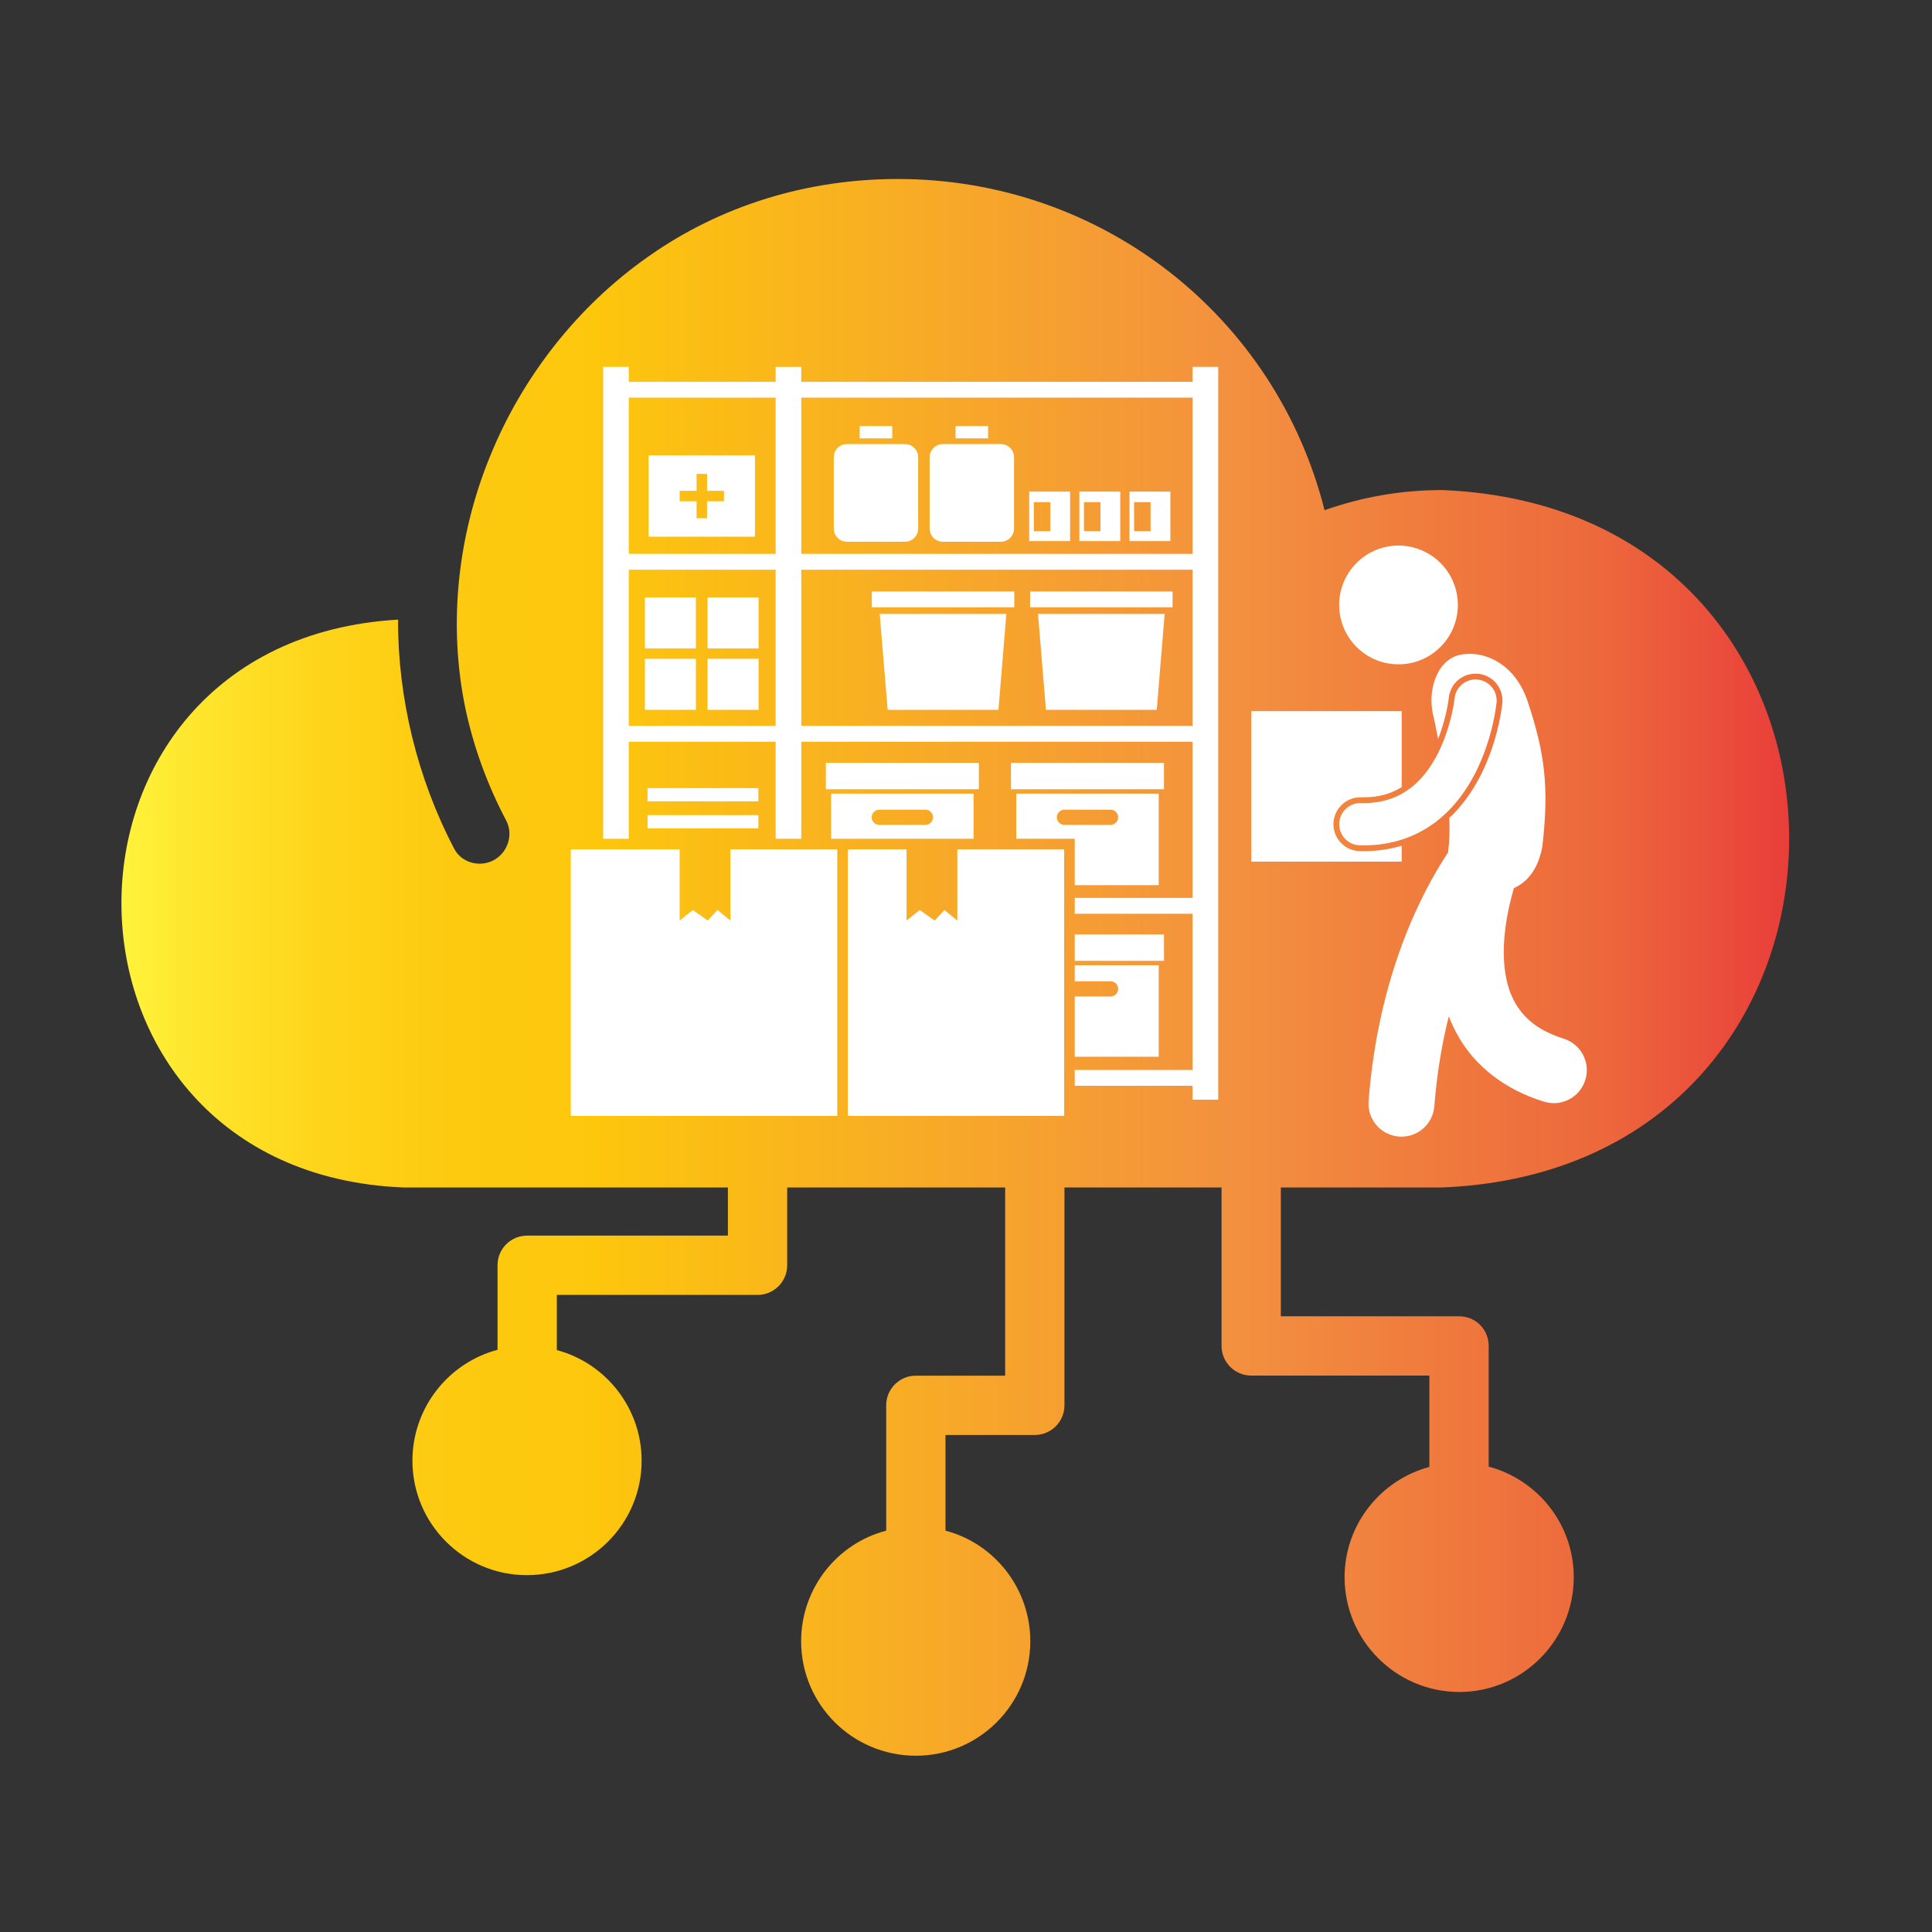 <svg xmlns="http://www.w3.org/2000/svg" xmlns:xlink="http://www.w3.org/1999/xlink" width="1024" zoomAndPan="magnify" viewBox="0 0 768 768" height="1024" preserveAspectRatio="xMidYMid meet" version="1.0"><rect x="0" y="0" width="768" height="768" fill="#333333" stroke="none"/><defs><clipPath id="id1"><path d="M 48 71 L 712 71 L 712 698 L 48 698 Z M 48 71 " clip-rule="nonzero"/></clipPath><clipPath id="id2"><path d="M 573.328 472.039 L 509.152 472.039 L 509.152 523.242 L 579.984 523.242 C 586.582 523.242 591.77 528.43 591.77 535.031 L 591.77 583.004 C 611.215 588.191 625.594 605.871 625.594 626.973 C 625.594 652.078 605.203 672.59 580.102 672.59 C 555 672.59 534.492 652.078 534.492 626.973 C 534.492 605.988 548.871 588.309 568.199 583.121 L 568.199 546.816 L 497.367 546.816 C 490.883 546.816 485.582 541.512 485.582 535.031 L 485.582 472.039 L 423.137 472.039 L 423.137 558.637 C 423.137 565.148 417.859 570.426 411.352 570.426 L 375.844 570.426 L 375.844 608.461 C 375.848 608.465 375.852 608.465 375.855 608.465 C 395.301 613.535 409.562 631.449 409.562 652.434 C 409.562 677.539 389.176 697.93 364.07 697.93 C 338.852 697.93 318.461 677.539 318.461 652.434 C 318.461 631.453 332.715 613.539 352.273 608.469 L 352.273 558.637 C 352.273 552.129 357.551 546.852 364.059 546.852 L 399.566 546.852 L 399.566 472.039 L 312.922 472.039 L 312.922 502.969 C 312.922 509.449 307.617 514.754 301.137 514.754 L 221.348 514.754 L 221.348 536.68 C 240.793 541.867 255.055 559.664 255.055 580.645 C 255.055 605.754 234.664 626.145 209.441 626.145 C 184.34 626.145 163.949 605.754 163.949 580.645 C 163.949 559.547 178.328 541.746 197.777 536.562 L 197.777 502.969 C 197.777 496.367 203.078 491.18 209.562 491.18 L 289.352 491.18 L 289.352 472.039 L 160.359 472.039 C 12.211 466.031 10.328 254.918 158.238 246.312 C 158.117 277.43 165.898 309.375 180.512 337.312 C 182.516 341.199 186.523 343.32 190.648 343.32 C 192.648 343.32 194.652 342.852 196.539 341.789 C 201.961 338.609 204.082 331.77 201.254 326.23 C 193.828 312.203 188.289 297.117 184.988 281.555 C 178.035 247.961 181.926 212.602 195.008 180.891 C 207.852 149.539 229.656 121.719 257.473 102.152 C 286.582 81.523 321.23 71.152 356.824 71.152 C 438.027 71.152 507.09 125.727 526.539 202.816 C 541.504 197.512 557.18 194.801 573.328 194.801 C 757.301 202.344 757.066 464.496 573.328 472.039 Z M 573.328 472.039 " clip-rule="nonzero"/></clipPath><linearGradient x1="0.8" gradientTransform="matrix(11.838, 0, 0, 11.84, 0.918, 5.658)" y1="32" x2="63.893" gradientUnits="userSpaceOnUse" y2="32" id="id3"><stop stop-opacity="1" stop-color="rgb(100%, 95.299%, 23.099%)" offset="0"/><stop stop-opacity="1" stop-color="rgb(100%, 95.299%, 23.099%)" offset="0.031"/><stop stop-opacity="1" stop-color="rgb(100%, 95.299%, 23.099%)" offset="0.047"/><stop stop-opacity="1" stop-color="rgb(99.977%, 95.036%, 22.813%)" offset="0.051"/><stop stop-opacity="1" stop-color="rgb(99.954%, 94.774%, 22.53%)" offset="0.055"/><stop stop-opacity="1" stop-color="rgb(99.91%, 94.257%, 21.968%)" offset="0.059"/><stop stop-opacity="1" stop-color="rgb(99.867%, 93.739%, 21.407%)" offset="0.062"/><stop stop-opacity="1" stop-color="rgb(99.823%, 93.222%, 20.845%)" offset="0.066"/><stop stop-opacity="1" stop-color="rgb(99.779%, 92.705%, 20.285%)" offset="0.07"/><stop stop-opacity="1" stop-color="rgb(99.734%, 92.188%, 19.724%)" offset="0.074"/><stop stop-opacity="1" stop-color="rgb(99.69%, 91.672%, 19.162%)" offset="0.078"/><stop stop-opacity="1" stop-color="rgb(99.646%, 91.154%, 18.6%)" offset="0.082"/><stop stop-opacity="1" stop-color="rgb(99.602%, 90.637%, 18.04%)" offset="0.086"/><stop stop-opacity="1" stop-color="rgb(99.6%, 90.227%, 17.612%)" offset="0.09"/><stop stop-opacity="1" stop-color="rgb(99.599%, 89.818%, 17.184%)" offset="0.094"/><stop stop-opacity="1" stop-color="rgb(99.599%, 89.412%, 16.76%)" offset="0.098"/><stop stop-opacity="1" stop-color="rgb(99.599%, 89.006%, 16.338%)" offset="0.102"/><stop stop-opacity="1" stop-color="rgb(99.599%, 88.6%, 15.915%)" offset="0.105"/><stop stop-opacity="1" stop-color="rgb(99.599%, 88.194%, 15.492%)" offset="0.109"/><stop stop-opacity="1" stop-color="rgb(99.599%, 87.788%, 15.07%)" offset="0.113"/><stop stop-opacity="1" stop-color="rgb(99.599%, 87.383%, 14.647%)" offset="0.117"/><stop stop-opacity="1" stop-color="rgb(99.599%, 86.977%, 14.223%)" offset="0.121"/><stop stop-opacity="1" stop-color="rgb(99.599%, 86.571%, 13.8%)" offset="0.125"/><stop stop-opacity="1" stop-color="rgb(99.599%, 86.165%, 13.377%)" offset="0.129"/><stop stop-opacity="1" stop-color="rgb(99.599%, 85.759%, 12.955%)" offset="0.133"/><stop stop-opacity="1" stop-color="rgb(99.599%, 85.353%, 12.532%)" offset="0.137"/><stop stop-opacity="1" stop-color="rgb(99.599%, 84.947%, 12.109%)" offset="0.141"/><stop stop-opacity="1" stop-color="rgb(99.599%, 84.541%, 11.685%)" offset="0.145"/><stop stop-opacity="1" stop-color="rgb(99.599%, 84.135%, 11.263%)" offset="0.148"/><stop stop-opacity="1" stop-color="rgb(99.594%, 83.765%, 10.88%)" offset="0.152"/><stop stop-opacity="1" stop-color="rgb(99.59%, 83.395%, 10.497%)" offset="0.156"/><stop stop-opacity="1" stop-color="rgb(99.567%, 83.156%, 10.257%)" offset="0.16"/><stop stop-opacity="1" stop-color="rgb(99.545%, 82.916%, 10.017%)" offset="0.164"/><stop stop-opacity="1" stop-color="rgb(99.522%, 82.677%, 9.778%)" offset="0.168"/><stop stop-opacity="1" stop-color="rgb(99.501%, 82.437%, 9.538%)" offset="0.172"/><stop stop-opacity="1" stop-color="rgb(99.478%, 82.198%, 9.299%)" offset="0.176"/><stop stop-opacity="1" stop-color="rgb(99.455%, 81.958%, 9.059%)" offset="0.18"/><stop stop-opacity="1" stop-color="rgb(99.432%, 81.718%, 8.82%)" offset="0.184"/><stop stop-opacity="1" stop-color="rgb(99.411%, 81.479%, 8.58%)" offset="0.188"/><stop stop-opacity="1" stop-color="rgb(99.388%, 81.239%, 8.34%)" offset="0.191"/><stop stop-opacity="1" stop-color="rgb(99.367%, 81.001%, 8.101%)" offset="0.195"/><stop stop-opacity="1" stop-color="rgb(99.344%, 80.762%, 7.861%)" offset="0.199"/><stop stop-opacity="1" stop-color="rgb(99.323%, 80.522%, 7.622%)" offset="0.203"/><stop stop-opacity="1" stop-color="rgb(99.3%, 80.283%, 7.382%)" offset="0.207"/><stop stop-opacity="1" stop-color="rgb(99.278%, 80.043%, 7.143%)" offset="0.211"/><stop stop-opacity="1" stop-color="rgb(99.255%, 79.803%, 6.903%)" offset="0.215"/><stop stop-opacity="1" stop-color="rgb(99.232%, 79.564%, 6.664%)" offset="0.219"/><stop stop-opacity="1" stop-color="rgb(99.216%, 79.366%, 6.461%)" offset="0.223"/><stop stop-opacity="1" stop-color="rgb(99.199%, 79.169%, 6.259%)" offset="0.227"/><stop stop-opacity="1" stop-color="rgb(99.199%, 79.106%, 6.177%)" offset="0.234"/><stop stop-opacity="1" stop-color="rgb(99.199%, 78.92%, 5.928%)" offset="0.25"/><stop stop-opacity="1" stop-color="rgb(99.199%, 78.671%, 5.595%)" offset="0.266"/><stop stop-opacity="1" stop-color="rgb(99.199%, 78.423%, 5.264%)" offset="0.281"/><stop stop-opacity="1" stop-color="rgb(99.199%, 78.175%, 4.933%)" offset="0.297"/><stop stop-opacity="1" stop-color="rgb(99.173%, 77.882%, 4.866%)" offset="0.305"/><stop stop-opacity="1" stop-color="rgb(99.103%, 77.47%, 5.19%)" offset="0.309"/><stop stop-opacity="1" stop-color="rgb(99.059%, 77.226%, 5.417%)" offset="0.312"/><stop stop-opacity="1" stop-color="rgb(99.014%, 76.982%, 5.644%)" offset="0.316"/><stop stop-opacity="1" stop-color="rgb(98.97%, 76.74%, 5.872%)" offset="0.32"/><stop stop-opacity="1" stop-color="rgb(98.926%, 76.495%, 6.097%)" offset="0.324"/><stop stop-opacity="1" stop-color="rgb(98.882%, 76.251%, 6.325%)" offset="0.328"/><stop stop-opacity="1" stop-color="rgb(98.837%, 76.007%, 6.552%)" offset="0.332"/><stop stop-opacity="1" stop-color="rgb(98.793%, 75.764%, 6.779%)" offset="0.336"/><stop stop-opacity="1" stop-color="rgb(98.749%, 75.52%, 7.005%)" offset="0.34"/><stop stop-opacity="1" stop-color="rgb(98.705%, 75.276%, 7.233%)" offset="0.344"/><stop stop-opacity="1" stop-color="rgb(98.66%, 75.032%, 7.458%)" offset="0.348"/><stop stop-opacity="1" stop-color="rgb(98.616%, 74.788%, 7.686%)" offset="0.352"/><stop stop-opacity="1" stop-color="rgb(98.572%, 74.544%, 7.913%)" offset="0.355"/><stop stop-opacity="1" stop-color="rgb(98.529%, 74.301%, 8.141%)" offset="0.359"/><stop stop-opacity="1" stop-color="rgb(98.485%, 74.057%, 8.366%)" offset="0.363"/><stop stop-opacity="1" stop-color="rgb(98.441%, 73.813%, 8.594%)" offset="0.367"/><stop stop-opacity="1" stop-color="rgb(98.396%, 73.569%, 8.82%)" offset="0.371"/><stop stop-opacity="1" stop-color="rgb(98.352%, 73.325%, 9.047%)" offset="0.375"/><stop stop-opacity="1" stop-color="rgb(98.308%, 73.08%, 9.274%)" offset="0.379"/><stop stop-opacity="1" stop-color="rgb(98.264%, 72.838%, 9.502%)" offset="0.383"/><stop stop-opacity="1" stop-color="rgb(98.219%, 72.594%, 9.727%)" offset="0.387"/><stop stop-opacity="1" stop-color="rgb(98.175%, 72.35%, 9.955%)" offset="0.391"/><stop stop-opacity="1" stop-color="rgb(98.131%, 72.105%, 10.181%)" offset="0.395"/><stop stop-opacity="1" stop-color="rgb(98.087%, 71.861%, 10.408%)" offset="0.398"/><stop stop-opacity="1" stop-color="rgb(98.042%, 71.617%, 10.635%)" offset="0.402"/><stop stop-opacity="1" stop-color="rgb(97.998%, 71.375%, 10.863%)" offset="0.406"/><stop stop-opacity="1" stop-color="rgb(97.954%, 71.13%, 11.089%)" offset="0.41"/><stop stop-opacity="1" stop-color="rgb(97.91%, 70.886%, 11.316%)" offset="0.414"/><stop stop-opacity="1" stop-color="rgb(97.865%, 70.642%, 11.542%)" offset="0.418"/><stop stop-opacity="1" stop-color="rgb(97.821%, 70.398%, 11.769%)" offset="0.422"/><stop stop-opacity="1" stop-color="rgb(97.777%, 70.154%, 11.996%)" offset="0.426"/><stop stop-opacity="1" stop-color="rgb(97.733%, 69.911%, 12.224%)" offset="0.43"/><stop stop-opacity="1" stop-color="rgb(97.688%, 69.667%, 12.45%)" offset="0.434"/><stop stop-opacity="1" stop-color="rgb(97.644%, 69.423%, 12.677%)" offset="0.438"/><stop stop-opacity="1" stop-color="rgb(97.6%, 69.179%, 12.903%)" offset="0.441"/><stop stop-opacity="1" stop-color="rgb(97.556%, 68.936%, 13.13%)" offset="0.445"/><stop stop-opacity="1" stop-color="rgb(97.511%, 68.692%, 13.358%)" offset="0.449"/><stop stop-opacity="1" stop-color="rgb(97.467%, 68.448%, 13.585%)" offset="0.453"/><stop stop-opacity="1" stop-color="rgb(97.423%, 68.204%, 13.811%)" offset="0.457"/><stop stop-opacity="1" stop-color="rgb(97.379%, 67.96%, 14.038%)" offset="0.461"/><stop stop-opacity="1" stop-color="rgb(97.334%, 67.715%, 14.264%)" offset="0.465"/><stop stop-opacity="1" stop-color="rgb(97.29%, 67.473%, 14.491%)" offset="0.469"/><stop stop-opacity="1" stop-color="rgb(97.246%, 67.229%, 14.719%)" offset="0.473"/><stop stop-opacity="1" stop-color="rgb(97.202%, 66.985%, 14.946%)" offset="0.477"/><stop stop-opacity="1" stop-color="rgb(97.157%, 66.74%, 15.172%)" offset="0.48"/><stop stop-opacity="1" stop-color="rgb(97.113%, 66.496%, 15.399%)" offset="0.484"/><stop stop-opacity="1" stop-color="rgb(97.069%, 66.252%, 15.625%)" offset="0.488"/><stop stop-opacity="1" stop-color="rgb(97.025%, 66.01%, 15.852%)" offset="0.492"/><stop stop-opacity="1" stop-color="rgb(96.98%, 65.765%, 16.08%)" offset="0.496"/><stop stop-opacity="1" stop-color="rgb(96.936%, 65.521%, 16.307%)" offset="0.5"/><stop stop-opacity="1" stop-color="rgb(96.892%, 65.277%, 16.533%)" offset="0.504"/><stop stop-opacity="1" stop-color="rgb(96.848%, 65.033%, 16.76%)" offset="0.508"/><stop stop-opacity="1" stop-color="rgb(96.803%, 64.789%, 16.986%)" offset="0.512"/><stop stop-opacity="1" stop-color="rgb(96.759%, 64.546%, 17.213%)" offset="0.516"/><stop stop-opacity="1" stop-color="rgb(96.715%, 64.302%, 17.441%)" offset="0.52"/><stop stop-opacity="1" stop-color="rgb(96.671%, 64.058%, 17.668%)" offset="0.523"/><stop stop-opacity="1" stop-color="rgb(96.626%, 63.814%, 17.894%)" offset="0.527"/><stop stop-opacity="1" stop-color="rgb(96.582%, 63.57%, 18.121%)" offset="0.531"/><stop stop-opacity="1" stop-color="rgb(96.538%, 63.325%, 18.347%)" offset="0.535"/><stop stop-opacity="1" stop-color="rgb(96.494%, 63.083%, 18.575%)" offset="0.539"/><stop stop-opacity="1" stop-color="rgb(96.449%, 62.839%, 18.802%)" offset="0.543"/><stop stop-opacity="1" stop-color="rgb(96.405%, 62.595%, 19.029%)" offset="0.547"/><stop stop-opacity="1" stop-color="rgb(96.361%, 62.35%, 19.255%)" offset="0.551"/><stop stop-opacity="1" stop-color="rgb(96.317%, 62.108%, 19.482%)" offset="0.555"/><stop stop-opacity="1" stop-color="rgb(96.272%, 61.864%, 19.708%)" offset="0.559"/><stop stop-opacity="1" stop-color="rgb(96.228%, 61.62%, 19.936%)" offset="0.562"/><stop stop-opacity="1" stop-color="rgb(96.184%, 61.375%, 20.163%)" offset="0.566"/><stop stop-opacity="1" stop-color="rgb(96.14%, 61.131%, 20.39%)" offset="0.57"/><stop stop-opacity="1" stop-color="rgb(96.095%, 60.887%, 20.616%)" offset="0.574"/><stop stop-opacity="1" stop-color="rgb(96.051%, 60.645%, 20.844%)" offset="0.578"/><stop stop-opacity="1" stop-color="rgb(96.007%, 60.4%, 21.071%)" offset="0.582"/><stop stop-opacity="1" stop-color="rgb(95.963%, 60.156%, 21.298%)" offset="0.586"/><stop stop-opacity="1" stop-color="rgb(95.918%, 59.912%, 21.524%)" offset="0.59"/><stop stop-opacity="1" stop-color="rgb(95.874%, 59.668%, 21.751%)" offset="0.594"/><stop stop-opacity="1" stop-color="rgb(95.83%, 59.424%, 21.977%)" offset="0.598"/><stop stop-opacity="1" stop-color="rgb(95.786%, 59.181%, 22.205%)" offset="0.602"/><stop stop-opacity="1" stop-color="rgb(95.741%, 58.937%, 22.432%)" offset="0.605"/><stop stop-opacity="1" stop-color="rgb(95.697%, 58.693%, 22.659%)" offset="0.609"/><stop stop-opacity="1" stop-color="rgb(95.653%, 58.449%, 22.885%)" offset="0.613"/><stop stop-opacity="1" stop-color="rgb(95.609%, 58.205%, 23.112%)" offset="0.617"/><stop stop-opacity="1" stop-color="rgb(95.564%, 57.961%, 23.338%)" offset="0.621"/><stop stop-opacity="1" stop-color="rgb(95.52%, 57.718%, 23.566%)" offset="0.625"/><stop stop-opacity="1" stop-color="rgb(95.476%, 57.474%, 23.793%)" offset="0.629"/><stop stop-opacity="1" stop-color="rgb(95.432%, 57.23%, 24.02%)" offset="0.633"/><stop stop-opacity="1" stop-color="rgb(95.387%, 56.985%, 24.246%)" offset="0.637"/><stop stop-opacity="1" stop-color="rgb(95.343%, 56.741%, 24.474%)" offset="0.641"/><stop stop-opacity="1" stop-color="rgb(95.297%, 56.462%, 24.574%)" offset="0.645"/><stop stop-opacity="1" stop-color="rgb(95.251%, 56.183%, 24.675%)" offset="0.648"/><stop stop-opacity="1" stop-color="rgb(95.203%, 55.867%, 24.651%)" offset="0.652"/><stop stop-opacity="1" stop-color="rgb(95.154%, 55.551%, 24.626%)" offset="0.656"/><stop stop-opacity="1" stop-color="rgb(95.105%, 55.235%, 24.602%)" offset="0.66"/><stop stop-opacity="1" stop-color="rgb(95.058%, 54.921%, 24.579%)" offset="0.664"/><stop stop-opacity="1" stop-color="rgb(95.009%, 54.605%, 24.554%)" offset="0.668"/><stop stop-opacity="1" stop-color="rgb(94.962%, 54.289%, 24.53%)" offset="0.672"/><stop stop-opacity="1" stop-color="rgb(94.913%, 53.973%, 24.506%)" offset="0.676"/><stop stop-opacity="1" stop-color="rgb(94.865%, 53.658%, 24.483%)" offset="0.68"/><stop stop-opacity="1" stop-color="rgb(94.817%, 53.342%, 24.458%)" offset="0.684"/><stop stop-opacity="1" stop-color="rgb(94.768%, 53.027%, 24.434%)" offset="0.688"/><stop stop-opacity="1" stop-color="rgb(94.719%, 52.711%, 24.409%)" offset="0.691"/><stop stop-opacity="1" stop-color="rgb(94.672%, 52.396%, 24.385%)" offset="0.695"/><stop stop-opacity="1" stop-color="rgb(94.623%, 52.08%, 24.361%)" offset="0.699"/><stop stop-opacity="1" stop-color="rgb(94.576%, 51.765%, 24.338%)" offset="0.703"/><stop stop-opacity="1" stop-color="rgb(94.527%, 51.45%, 24.313%)" offset="0.707"/><stop stop-opacity="1" stop-color="rgb(94.479%, 51.134%, 24.289%)" offset="0.711"/><stop stop-opacity="1" stop-color="rgb(94.431%, 50.818%, 24.265%)" offset="0.715"/><stop stop-opacity="1" stop-color="rgb(94.383%, 50.504%, 24.242%)" offset="0.719"/><stop stop-opacity="1" stop-color="rgb(94.334%, 50.188%, 24.217%)" offset="0.723"/><stop stop-opacity="1" stop-color="rgb(94.286%, 49.872%, 24.193%)" offset="0.727"/><stop stop-opacity="1" stop-color="rgb(94.237%, 49.556%, 24.168%)" offset="0.73"/><stop stop-opacity="1" stop-color="rgb(94.189%, 49.242%, 24.144%)" offset="0.734"/><stop stop-opacity="1" stop-color="rgb(94.141%, 48.926%, 24.12%)" offset="0.738"/><stop stop-opacity="1" stop-color="rgb(94.093%, 48.61%, 24.097%)" offset="0.742"/><stop stop-opacity="1" stop-color="rgb(94.044%, 48.294%, 24.072%)" offset="0.746"/><stop stop-opacity="1" stop-color="rgb(93.997%, 47.98%, 24.048%)" offset="0.75"/><stop stop-opacity="1" stop-color="rgb(93.948%, 47.664%, 24.023%)" offset="0.754"/><stop stop-opacity="1" stop-color="rgb(93.901%, 47.348%, 24.001%)" offset="0.758"/><stop stop-opacity="1" stop-color="rgb(93.852%, 47.032%, 23.976%)" offset="0.762"/><stop stop-opacity="1" stop-color="rgb(93.803%, 46.718%, 23.952%)" offset="0.766"/><stop stop-opacity="1" stop-color="rgb(93.755%, 46.402%, 23.927%)" offset="0.77"/><stop stop-opacity="1" stop-color="rgb(93.707%, 46.086%, 23.903%)" offset="0.773"/><stop stop-opacity="1" stop-color="rgb(93.658%, 45.77%, 23.878%)" offset="0.777"/><stop stop-opacity="1" stop-color="rgb(93.611%, 45.454%, 23.856%)" offset="0.781"/><stop stop-opacity="1" stop-color="rgb(93.562%, 45.139%, 23.831%)" offset="0.785"/><stop stop-opacity="1" stop-color="rgb(93.515%, 44.824%, 23.807%)" offset="0.789"/><stop stop-opacity="1" stop-color="rgb(93.466%, 44.508%, 23.782%)" offset="0.793"/><stop stop-opacity="1" stop-color="rgb(93.417%, 44.193%, 23.758%)" offset="0.797"/><stop stop-opacity="1" stop-color="rgb(93.369%, 43.877%, 23.734%)" offset="0.801"/><stop stop-opacity="1" stop-color="rgb(93.321%, 43.562%, 23.711%)" offset="0.805"/><stop stop-opacity="1" stop-color="rgb(93.272%, 43.246%, 23.686%)" offset="0.809"/><stop stop-opacity="1" stop-color="rgb(93.225%, 42.931%, 23.662%)" offset="0.812"/><stop stop-opacity="1" stop-color="rgb(93.176%, 42.615%, 23.637%)" offset="0.816"/><stop stop-opacity="1" stop-color="rgb(93.129%, 42.3%, 23.615%)" offset="0.82"/><stop stop-opacity="1" stop-color="rgb(93.08%, 41.985%, 23.59%)" offset="0.824"/><stop stop-opacity="1" stop-color="rgb(93.033%, 41.669%, 23.566%)" offset="0.828"/><stop stop-opacity="1" stop-color="rgb(92.984%, 41.353%, 23.541%)" offset="0.832"/><stop stop-opacity="1" stop-color="rgb(92.935%, 41.039%, 23.517%)" offset="0.836"/><stop stop-opacity="1" stop-color="rgb(92.88%, 40.515%, 23.488%)" offset="0.84"/><stop stop-opacity="1" stop-color="rgb(92.825%, 39.993%, 23.46%)" offset="0.844"/><stop stop-opacity="1" stop-color="rgb(92.766%, 39.345%, 23.428%)" offset="0.848"/><stop stop-opacity="1" stop-color="rgb(92.708%, 38.696%, 23.398%)" offset="0.852"/><stop stop-opacity="1" stop-color="rgb(92.648%, 38.048%, 23.366%)" offset="0.855"/><stop stop-opacity="1" stop-color="rgb(92.59%, 37.399%, 23.334%)" offset="0.859"/><stop stop-opacity="1" stop-color="rgb(92.531%, 36.751%, 23.302%)" offset="0.863"/><stop stop-opacity="1" stop-color="rgb(92.473%, 36.104%, 23.271%)" offset="0.867"/><stop stop-opacity="1" stop-color="rgb(92.413%, 35.455%, 23.239%)" offset="0.871"/><stop stop-opacity="1" stop-color="rgb(92.354%, 34.807%, 23.209%)" offset="0.875"/><stop stop-opacity="1" stop-color="rgb(92.294%, 34.158%, 23.177%)" offset="0.879"/><stop stop-opacity="1" stop-color="rgb(92.236%, 33.51%, 23.146%)" offset="0.883"/><stop stop-opacity="1" stop-color="rgb(92.177%, 32.861%, 23.114%)" offset="0.887"/><stop stop-opacity="1" stop-color="rgb(92.119%, 32.213%, 23.083%)" offset="0.891"/><stop stop-opacity="1" stop-color="rgb(92.059%, 31.564%, 23.051%)" offset="0.895"/><stop stop-opacity="1" stop-color="rgb(92.001%, 30.916%, 23.019%)" offset="0.898"/><stop stop-opacity="1" stop-color="rgb(91.942%, 30.267%, 22.987%)" offset="0.902"/><stop stop-opacity="1" stop-color="rgb(91.882%, 29.619%, 22.957%)" offset="0.906"/><stop stop-opacity="1" stop-color="rgb(91.823%, 28.97%, 22.925%)" offset="0.91"/><stop stop-opacity="1" stop-color="rgb(91.765%, 28.323%, 22.894%)" offset="0.914"/><stop stop-opacity="1" stop-color="rgb(91.705%, 27.675%, 22.862%)" offset="0.918"/><stop stop-opacity="1" stop-color="rgb(91.647%, 27.026%, 22.832%)" offset="0.922"/><stop stop-opacity="1" stop-color="rgb(91.588%, 26.378%, 22.8%)" offset="0.926"/><stop stop-opacity="1" stop-color="rgb(91.53%, 25.729%, 22.769%)" offset="0.93"/><stop stop-opacity="1" stop-color="rgb(91.47%, 25.081%, 22.737%)" offset="0.934"/><stop stop-opacity="1" stop-color="rgb(91.411%, 24.432%, 22.705%)" offset="0.938"/><stop stop-opacity="1" stop-color="rgb(91.405%, 24.365%, 22.702%)" offset="1"/></linearGradient><clipPath id="id4"><path d="M 239 145.832 L 485 145.832 L 485 438 L 239 438 Z M 239 145.832 " clip-rule="nonzero"/></clipPath><clipPath id="id5"><path d="M 226.746 337 L 333 337 L 333 444 L 226.746 444 Z M 226.746 337 " clip-rule="nonzero"/></clipPath><clipPath id="id6"><path d="M 543 259 L 631 259 L 631 451.832 L 543 451.832 Z M 543 259 " clip-rule="nonzero"/></clipPath></defs><g clip-path="url(#id1)"><g clip-path="url(#id2)"><path fill="url(#id3)" d="M 10.387 71.152 L 10.387 697.93 L 757.301 697.93 L 757.301 71.152 Z M 10.387 71.152 " fill-rule="nonzero"/></g></g><path fill="#ffffff" d="M 540.988 316.938 L 540.75 316.938 C 534.98 316.938 530.184 321.633 530.059 327.406 C 529.934 333.309 534.629 338.215 540.523 338.34 C 541 338.352 541.496 338.355 542.012 338.355 L 542.195 338.355 C 547.418 338.355 552.449 337.613 557.184 336.18 L 557.184 342.504 L 497.402 342.504 L 497.402 282.691 L 557.184 282.691 L 557.184 312.879 C 552.766 315.648 547.984 316.922 542 316.949 C 541.695 316.949 541.355 316.945 540.988 316.938 Z M 540.988 316.938 " fill-opacity="1" fill-rule="nonzero"/><g clip-path="url(#id4)"><path fill="#ffffff" d="M 484.262 145.832 L 484.262 437.141 L 474.07 437.141 L 474.07 431.617 L 427.223 431.617 L 427.223 425.32 L 474.07 425.32 L 474.07 363.23 L 427.223 363.23 L 427.223 356.934 L 474.07 356.934 L 474.07 294.844 L 318.527 294.844 L 318.527 333.41 L 308.332 333.41 L 308.332 294.844 L 249.949 294.844 L 249.949 333.41 L 239.754 333.41 L 239.754 145.832 L 249.949 145.832 L 249.949 151.777 L 308.332 151.777 L 308.332 145.832 L 318.527 145.832 L 318.527 151.777 L 474.07 151.777 L 474.07 145.832 Z M 474.07 288.551 L 474.07 226.461 L 318.527 226.461 L 318.527 288.551 Z M 308.332 288.551 L 308.332 226.461 L 249.949 226.461 L 249.949 288.551 Z M 249.949 158.074 L 249.949 220.164 L 308.332 220.164 L 308.332 158.074 Z M 318.527 158.074 L 318.527 220.164 L 474.07 220.164 L 474.07 158.074 Z M 318.527 158.074 " fill-opacity="1" fill-rule="nonzero"/></g><path fill="#ffffff" d="M 389.117 303.242 L 328.285 303.242 L 328.285 313.734 L 389.117 313.734 Z M 389.117 303.242 " fill-opacity="1" fill-rule="nonzero"/><path fill="#ffffff" d="M 387.02 315.484 L 387.02 333.41 L 330.383 333.41 L 330.383 315.484 Z M 349.523 327.902 L 367.879 327.902 C 369.543 327.902 370.895 326.551 370.895 324.883 C 370.895 323.219 369.543 321.867 367.879 321.867 L 349.523 321.867 C 347.859 321.867 346.508 323.219 346.508 324.883 C 346.508 326.551 347.859 327.902 349.523 327.902 Z M 349.523 327.902 " fill-opacity="1" fill-rule="nonzero"/><path fill="#ffffff" d="M 462.707 303.242 L 401.879 303.242 L 401.879 313.734 L 462.707 313.734 Z M 462.707 303.242 " fill-opacity="1" fill-rule="nonzero"/><path fill="#ffffff" d="M 460.609 315.484 L 460.609 351.863 L 427.223 351.863 L 427.223 333.41 L 403.977 333.41 L 403.977 315.484 Z M 423.117 327.902 L 441.469 327.902 C 443.137 327.902 444.484 326.551 444.484 324.883 C 444.484 323.219 443.137 321.867 441.469 321.867 L 423.117 321.867 C 421.449 321.867 420.102 323.219 420.102 324.883 C 420.102 326.551 421.449 327.902 423.117 327.902 Z M 423.117 327.902 " fill-opacity="1" fill-rule="nonzero"/><path fill="#ffffff" d="M 462.707 371.449 L 427.223 371.449 L 427.223 381.945 L 462.707 381.945 Z M 462.707 371.449 " fill-opacity="1" fill-rule="nonzero"/><path fill="#ffffff" d="M 460.609 420.07 L 427.223 420.07 L 427.223 396.109 L 441.469 396.109 C 443.137 396.109 444.484 394.762 444.484 393.094 C 444.484 391.426 443.137 390.078 441.469 390.078 L 427.223 390.078 L 427.223 383.695 L 460.609 383.695 Z M 460.609 420.07 " fill-opacity="1" fill-rule="nonzero"/><path fill="#ffffff" d="M 257.832 213.344 L 257.832 181.027 L 300.113 181.027 L 300.113 213.344 Z M 287.785 195.102 L 281.059 195.102 L 281.059 188.371 L 276.891 188.371 L 276.891 195.102 L 270.164 195.102 L 270.164 199.27 L 276.891 199.27 L 276.891 206 L 281.059 206 L 281.059 199.27 L 287.785 199.27 Z M 287.785 195.102 " fill-opacity="1" fill-rule="nonzero"/><path fill="#ffffff" d="M 459.824 282.164 L 415.773 282.164 L 412.629 244.039 L 462.969 244.039 Z M 459.824 282.164 " fill-opacity="1" fill-rule="nonzero"/><path fill="#ffffff" d="M 466.117 235.117 L 409.48 235.117 L 409.48 241.414 L 466.117 241.414 Z M 466.117 235.117 " fill-opacity="1" fill-rule="nonzero"/><path fill="#ffffff" d="M 396.895 282.164 L 352.848 282.164 L 349.699 244.039 L 400.043 244.039 Z M 396.895 282.164 " fill-opacity="1" fill-rule="nonzero"/><path fill="#ffffff" d="M 403.188 235.117 L 346.555 235.117 L 346.555 241.414 L 403.188 241.414 Z M 403.188 235.117 " fill-opacity="1" fill-rule="nonzero"/><path fill="#ffffff" d="M 301.543 261.879 L 281.266 261.879 L 281.266 282.164 L 301.543 282.164 Z M 301.543 261.879 " fill-opacity="1" fill-rule="nonzero"/><path fill="#ffffff" d="M 276.633 261.879 L 256.355 261.879 L 256.355 282.164 L 276.633 282.164 Z M 276.633 261.879 " fill-opacity="1" fill-rule="nonzero"/><path fill="#ffffff" d="M 301.543 237.48 L 281.266 237.48 L 281.266 257.766 L 301.543 257.766 Z M 301.543 237.48 " fill-opacity="1" fill-rule="nonzero"/><path fill="#ffffff" d="M 276.633 237.48 L 256.355 237.48 L 256.355 257.766 L 276.633 257.766 Z M 276.633 237.48 " fill-opacity="1" fill-rule="nonzero"/><path fill="#ffffff" d="M 301.457 324.023 L 257.406 324.023 L 257.406 329.273 L 301.457 329.273 Z M 301.457 324.023 " fill-opacity="1" fill-rule="nonzero"/><path fill="#ffffff" d="M 301.457 313.297 L 257.406 313.297 L 257.406 318.543 L 301.457 318.543 Z M 301.457 313.297 " fill-opacity="1" fill-rule="nonzero"/><path fill="#ffffff" d="M 337.027 337.609 L 360.363 337.609 L 360.363 365.941 L 365.605 361.742 L 371.551 365.941 L 375.395 361.742 L 380.551 365.941 L 380.551 337.609 L 423.027 337.609 L 423.027 443.594 L 337.027 443.594 Z M 337.027 337.609 " fill-opacity="1" fill-rule="nonzero"/><g clip-path="url(#id5)"><path fill="#ffffff" d="M 270.164 337.609 L 270.164 365.941 L 275.41 361.742 L 281.352 365.941 L 285.199 361.742 L 290.355 365.941 L 290.355 337.609 L 332.832 337.609 L 332.832 443.594 L 226.902 443.594 L 226.902 337.609 Z M 270.164 337.609 " fill-opacity="1" fill-rule="nonzero"/></g><path fill="#ffffff" d="M 550.574 217.484 C 549.824 217.66 549.082 217.871 548.348 218.117 C 547.617 218.367 546.898 218.652 546.195 218.969 C 545.492 219.289 544.805 219.641 544.137 220.027 C 543.465 220.414 542.816 220.832 542.191 221.281 C 541.562 221.734 540.957 222.211 540.375 222.723 C 539.793 223.23 539.238 223.77 538.711 224.332 C 538.184 224.898 537.684 225.484 537.215 226.098 C 536.742 226.711 536.305 227.348 535.895 228.004 C 535.488 228.66 535.113 229.336 534.77 230.027 C 534.43 230.723 534.121 231.43 533.848 232.152 C 533.574 232.875 533.34 233.613 533.141 234.359 C 532.938 235.105 532.777 235.859 532.648 236.621 C 532.523 237.387 532.434 238.152 532.383 238.922 C 532.336 239.695 532.32 240.469 532.348 241.238 C 532.371 242.012 532.434 242.781 532.535 243.547 C 532.637 244.316 532.773 245.074 532.949 245.828 C 533.125 246.582 533.336 247.324 533.582 248.055 C 533.832 248.789 534.117 249.508 534.434 250.211 C 534.754 250.914 535.105 251.602 535.492 252.27 C 535.879 252.941 536.297 253.59 536.746 254.219 C 537.195 254.848 537.676 255.453 538.184 256.035 C 538.695 256.613 539.23 257.172 539.793 257.699 C 540.359 258.227 540.945 258.727 541.559 259.199 C 542.172 259.668 542.805 260.109 543.461 260.516 C 544.117 260.926 544.793 261.301 545.484 261.645 C 546.18 261.984 546.887 262.293 547.609 262.566 C 548.332 262.836 549.066 263.074 549.812 263.273 C 550.559 263.473 551.316 263.637 552.078 263.762 C 552.84 263.891 553.605 263.977 554.375 264.027 C 555.148 264.078 555.918 264.094 556.691 264.066 C 557.465 264.043 558.234 263.98 559 263.879 C 559.766 263.777 560.523 263.641 561.277 263.465 C 562.031 263.289 562.773 263.078 563.504 262.828 C 564.234 262.582 564.953 262.297 565.656 261.98 C 566.363 261.66 567.047 261.309 567.719 260.922 C 568.387 260.535 569.035 260.117 569.664 259.664 C 570.293 259.215 570.895 258.734 571.477 258.227 C 572.059 257.715 572.613 257.18 573.141 256.617 C 573.668 256.051 574.168 255.465 574.641 254.852 C 575.109 254.238 575.551 253.602 575.957 252.945 C 576.367 252.289 576.742 251.613 577.082 250.922 C 577.426 250.227 577.73 249.52 578.004 248.797 C 578.277 248.07 578.512 247.336 578.715 246.59 C 578.914 245.844 579.078 245.09 579.203 244.324 C 579.328 243.562 579.418 242.797 579.469 242.023 C 579.52 241.254 579.531 240.48 579.508 239.707 C 579.48 238.938 579.418 238.168 579.316 237.398 C 579.219 236.633 579.078 235.875 578.906 235.121 C 578.73 234.367 578.516 233.625 578.27 232.891 C 578.02 232.16 577.738 231.441 577.418 230.738 C 577.102 230.035 576.746 229.348 576.363 228.676 C 575.977 228.008 575.559 227.359 575.109 226.73 C 574.656 226.102 574.18 225.496 573.668 224.914 C 573.16 224.332 572.621 223.777 572.059 223.25 C 571.496 222.723 570.906 222.223 570.293 221.75 C 569.68 221.281 569.047 220.84 568.391 220.43 C 567.734 220.023 567.059 219.648 566.367 219.305 C 565.676 218.965 564.965 218.656 564.242 218.383 C 563.52 218.109 562.785 217.875 562.039 217.676 C 561.293 217.473 560.539 217.312 559.777 217.184 C 559.016 217.059 558.246 216.969 557.477 216.918 C 556.707 216.867 555.934 216.855 555.16 216.879 C 554.391 216.906 553.621 216.969 552.855 217.07 C 552.086 217.172 551.328 217.309 550.574 217.484 Z M 550.574 217.484 " fill-opacity="1" fill-rule="nonzero"/><g clip-path="url(#id6)"><path fill="#ffffff" d="M 613.758 437.926 C 598.152 433.148 586.695 423.844 580.145 412.723 C 578.445 409.871 577.051 406.949 575.918 404 C 573.277 414.496 571.199 426.406 570.176 439.727 C 569.645 446.609 563.902 451.84 557.121 451.84 C 556.781 451.84 556.441 451.824 556.098 451.801 C 548.879 451.242 543.477 444.938 544.031 437.715 C 547.871 387.836 565.027 354.855 575.645 338.828 C 576.195 334.395 576.316 329.789 576.121 325.145 C 581.059 320.508 585.305 314.727 588.75 307.875 C 594.801 295.734 596.652 284.199 597.168 279.801 L 597.188 279.637 L 597.191 279.594 L 597.199 279.531 C 597.48 276.688 596.633 273.902 594.82 271.691 C 593.004 269.484 590.438 268.117 587.594 267.836 C 587.242 267.805 586.891 267.789 586.543 267.789 C 581.02 267.789 576.445 271.941 575.906 277.449 L 575.895 277.566 C 575.879 277.703 575.848 277.926 575.809 278.227 C 575.723 278.82 575.578 279.789 575.34 281.016 C 574.914 283.254 574.129 286.73 572.812 290.594 C 572.504 291.516 572.121 292.578 571.664 293.719 C 571.086 290.855 570.523 288.125 570.027 285.594 C 567.02 275.152 570.957 262.652 579.906 260.418 C 588.863 258.188 601.84 263.051 607.121 278.414 C 614.258 299.582 615.793 313.363 613.082 336.676 C 611.27 345.988 606.941 350.691 601.812 353.02 C 601.75 353.238 601.684 353.453 601.621 353.676 C 599.617 360.617 597.75 369.773 597.766 378.492 C 597.754 386.379 599.262 393.645 602.641 399.242 C 606.078 404.812 611.129 409.516 621.578 412.883 C 628.492 415.047 632.34 422.402 630.18 429.316 C 628.02 436.234 620.668 440.086 613.758 437.926 Z M 613.758 437.926 " fill-opacity="1" fill-rule="nonzero"/></g><path fill="#ffffff" d="M 577.605 281.453 C 577.848 280.203 578 279.207 578.09 278.547 C 578.137 278.219 578.168 277.973 578.188 277.824 C 578.203 277.676 578.203 277.676 578.203 277.676 C 578.652 273.059 582.754 269.684 587.367 270.133 C 591.98 270.586 595.352 274.691 594.902 279.305 C 594.816 279.875 593.613 292.934 586.688 306.836 C 583.199 313.773 578.199 321.004 570.832 326.645 C 563.531 332.266 553.789 336.047 542.195 336.047 C 542.137 336.047 542.074 336.047 542.016 336.047 C 541.516 336.047 541.039 336.039 540.574 336.027 C 535.941 335.93 532.266 332.09 532.367 327.453 C 532.469 322.82 536.305 319.141 540.938 319.242 C 541.324 319.25 541.68 319.254 542.016 319.254 C 550.215 319.215 555.91 316.863 560.652 313.293 C 567.715 307.973 572.387 299.109 574.996 291.34 C 576.309 287.484 577.129 283.957 577.605 281.453 Z M 577.605 281.453 " fill-opacity="1" fill-rule="nonzero"/><path fill="#ffffff" d="M 448.984 215.094 L 448.984 195.418 L 465.242 195.418 L 465.242 215.094 Z M 457.375 199.613 L 450.82 199.613 L 450.82 211.156 L 457.375 211.156 Z M 457.375 199.613 " fill-opacity="1" fill-rule="nonzero"/><path fill="#ffffff" d="M 429.059 195.418 L 445.316 195.418 L 445.316 215.094 L 429.059 215.094 Z M 430.895 211.156 L 437.449 211.156 L 437.449 199.613 L 430.895 199.613 Z M 430.895 211.156 " fill-opacity="1" fill-rule="nonzero"/><path fill="#ffffff" d="M 409.133 195.418 L 425.387 195.418 L 425.387 215.094 L 409.133 215.094 Z M 410.965 211.156 L 417.523 211.156 L 417.523 199.613 L 410.965 199.613 Z M 410.965 211.156 " fill-opacity="1" fill-rule="nonzero"/><path fill="#ffffff" d="M 397.855 215.355 L 374.781 215.355 C 371.887 215.355 369.539 213.008 369.539 210.109 L 369.539 181.773 C 369.539 178.875 371.887 176.527 374.781 176.527 L 397.855 176.527 C 400.754 176.527 403.102 178.875 403.102 181.773 L 403.102 210.109 C 403.102 213.008 400.754 215.355 397.855 215.355 Z M 397.855 215.355 " fill-opacity="1" fill-rule="nonzero"/><path fill="#ffffff" d="M 392.785 169.355 L 379.852 169.355 L 379.852 174.254 L 392.785 174.254 Z M 392.785 169.355 " fill-opacity="1" fill-rule="nonzero"/><path fill="#ffffff" d="M 359.75 215.355 L 336.676 215.355 C 333.781 215.355 331.434 213.008 331.434 210.109 L 331.434 181.773 C 331.434 178.875 333.781 176.527 336.676 176.527 L 359.75 176.527 C 362.645 176.527 364.992 178.875 364.992 181.773 L 364.992 210.109 C 364.992 213.008 362.645 215.355 359.75 215.355 Z M 359.75 215.355 " fill-opacity="1" fill-rule="nonzero"/><path fill="#ffffff" d="M 354.68 169.355 L 341.746 169.355 L 341.746 174.254 L 354.68 174.254 Z M 354.68 169.355 " fill-opacity="1" fill-rule="nonzero"/></svg>